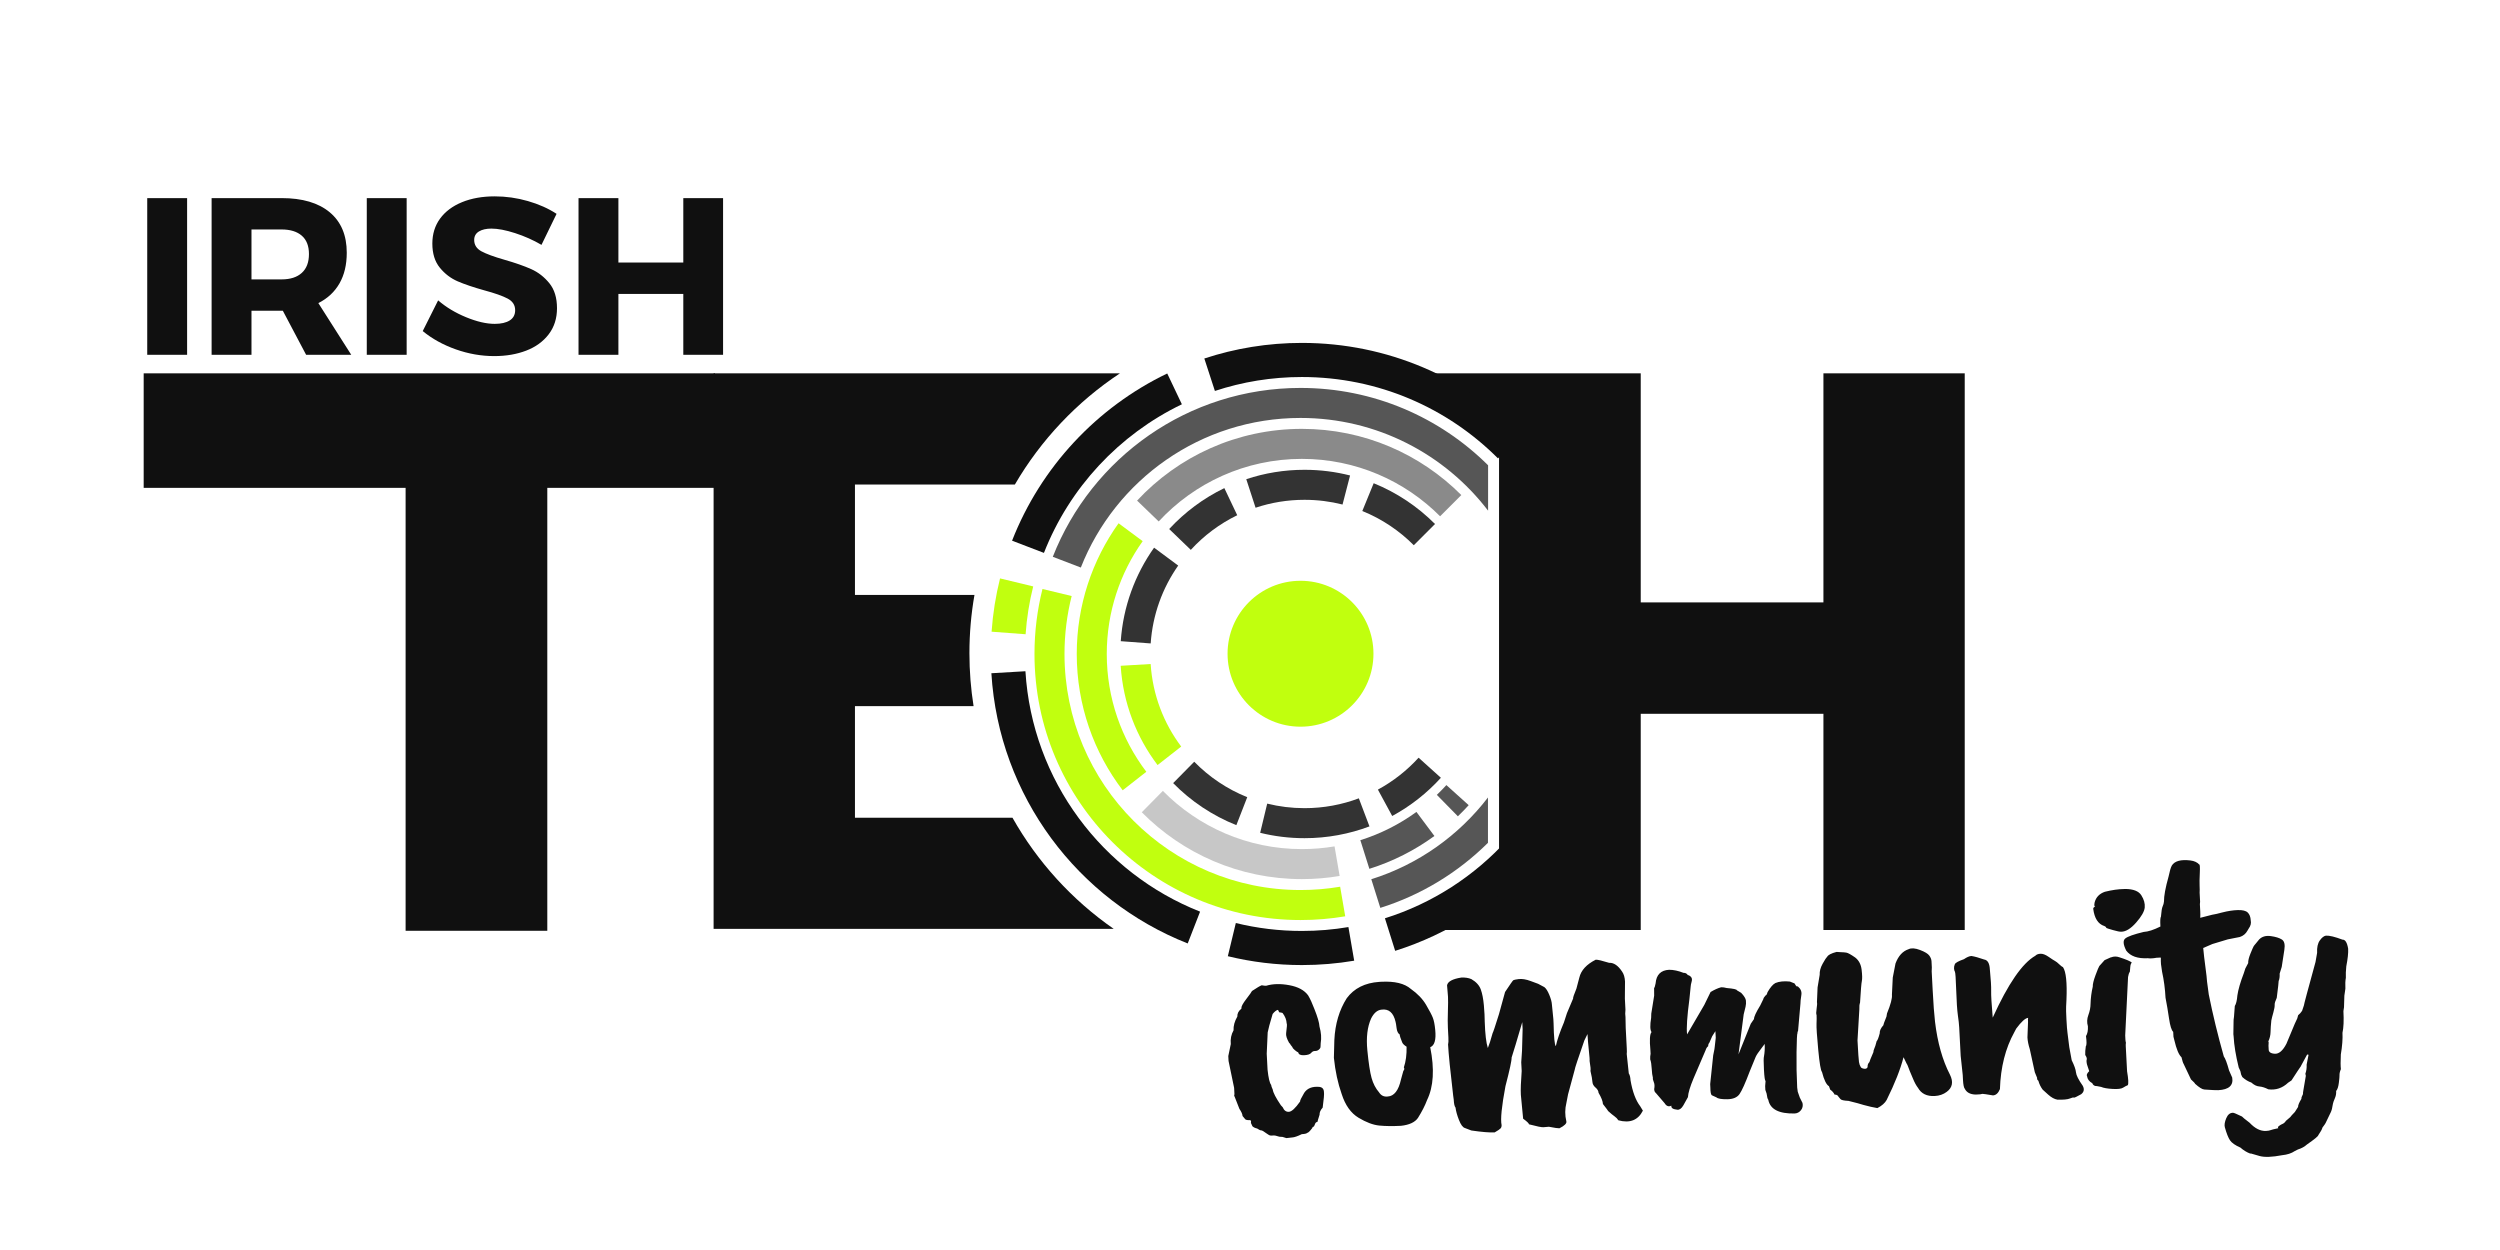 <?xml version="1.0" encoding="UTF-8" standalone="no"?>
<svg width="522px" height="261px" viewBox="0 0 522 261" version="1.1" xmlns="http://www.w3.org/2000/svg" xmlns:xlink="http://www.w3.org/1999/xlink">
    <!-- Generator: Sketch 41 (35326) - http://www.bohemiancoding.com/sketch -->
    <title>Artboard 3 Copy 6</title>
    <desc>Created with Sketch.</desc>
    <defs></defs>
    <g id="ITC" stroke="none" stroke-width="1" fill="none" fill-rule="evenodd">
        <g id="Artboard-3-Copy-6">
            <polygon id="Combined-Shape" fill="#101010" points="380.731 194.185 380.731 149.038 342.585 149.038 342.585 194.185 300 194.185 313 183.918 313 88.799 299 77.953 342.585 77.953 342.585 125.775 380.731 125.775 380.731 77.953 410.235 77.953 410.235 194.185"></polygon>
            <g id="Circle-thing" transform="translate(207, 71)">
                <path d="M93.013,94.97 C93.7,94.312 94.364,93.63 95.003,92.926 L99.661,97.119 C98.936,97.92 98.183,98.695 97.404,99.443 L93.013,94.97 L93.013,94.97 Z" id="Path" fill="#565656"></path>
                <path d="M77.451,35.699 C81.511,37.342 85.16,39.79 88.199,42.844 L92.631,38.412 C89.008,34.774 84.661,31.858 79.825,29.897 L77.451,35.699 L77.451,35.699 Z" id="Path" fill="#333333"></path>
                <path d="M84.311,127.535 C95.473,124.03 105.337,117.594 113,109.128 L107.707,104.363 C100.885,111.894 92.106,117.621 82.173,120.739 L84.311,127.535 L84.311,127.535 Z" id="Path" fill="#101010"></path>
                <path d="M79.328,112.584 C89.115,109.513 97.587,103.471 103.687,95.514 L103.687,104.98 C97.463,111.158 89.784,115.873 81.21,118.564 L79.328,112.584 L79.328,112.584 Z" id="Path" fill="#565656"></path>
                <path d="M88.753,98.531 C85.233,101.089 81.287,103.098 77.041,104.43 L78.923,110.41 C83.848,108.864 88.425,106.529 92.504,103.554 L88.753,98.531 L88.753,98.531 Z" id="Path" fill="#565656"></path>
                <path d="M34.935,37.878 C42.376,29.843 53.016,24.814 64.831,24.814 C76.109,24.814 86.316,29.396 93.692,36.801 L98.124,32.369 C89.613,23.83 77.839,18.547 64.831,18.547 C51.245,18.547 39.005,24.311 30.423,33.527 L34.935,37.878 L34.935,37.878 Z" id="Path" fill="#8A8A8A"></path>
                <path d="M35.804,94.137 C43.193,101.639 53.469,106.291 64.831,106.291 C67.156,106.291 69.436,106.096 71.654,105.722 L72.716,111.9 C70.152,112.333 67.518,112.558 64.831,112.558 C51.755,112.558 39.925,107.219 31.404,98.601 L35.804,94.137 L35.804,94.137 Z" id="Path" fill="#C7C7C7"></path>
                <path d="M32.353,90.148 C27.169,83.313 24.093,74.792 24.093,65.552 C24.093,56.775 26.869,48.646 31.591,41.995 L26.557,38.258 C21.06,45.953 17.825,55.375 17.825,65.552 C17.825,76.249 21.398,86.112 27.416,94.011 L32.353,90.148 L32.353,90.148 Z" id="Path" fill="#C1FF0F"></path>
                <path d="M18.678,47.502 C25.88,29.212 43.705,16.267 64.552,16.267 C80.516,16.267 94.707,23.857 103.714,35.625 L103.714,26.151 C93.67,16.169 79.832,10 64.552,10 C41.033,10 20.928,24.616 12.823,45.26 L18.678,47.502 L18.678,47.502 Z" id="Path" fill="#565656"></path>
                <path d="M16.764,53.452 C15.787,57.324 15.267,61.378 15.267,65.552 C15.267,92.772 37.333,114.838 64.552,114.838 C67.371,114.838 70.134,114.601 72.823,114.147 L73.884,120.325 C70.85,120.838 67.733,121.105 64.552,121.105 C33.872,121.105 9,96.233 9,65.552 C9,60.87 9.579,56.324 10.67,51.98 L16.764,53.452 Z" id="Path" fill="#C1FF0F"></path>
                <ellipse id="Oval" fill="#C1FF0E" cx="64.547" cy="65.5" rx="15.232" ry="15.232"></ellipse>
                <path d="M49.372,128.655 C54.327,129.865 59.504,130.506 64.831,130.506 C68.554,130.506 72.204,130.193 75.755,129.592 L74.549,122.571 C71.39,123.106 68.143,123.384 64.831,123.384 C60.078,123.384 55.459,122.811 51.039,121.729 L49.372,128.655 L49.372,128.655 Z" id="Path" fill="#101010"></path>
                <path d="M44.463,3.856 C50.869,1.743 57.717,0.599 64.831,0.599 C82.796,0.599 99.056,7.891 110.815,19.678 L105.779,24.714 C95.309,14.216 80.829,7.721 64.831,7.721 C58.487,7.721 52.381,8.743 46.67,10.63 L44.463,3.856 L44.463,3.856 Z" id="Path" fill="#101010"></path>
                <path d="M36.719,6.981 C21.974,14.071 10.318,26.566 4.32,41.896 L10.973,44.444 C16.315,30.824 26.674,19.723 39.776,13.415 L36.719,6.981 Z" id="Path" fill="#101010"></path>
                <path d="M2.84217094e-14,69.572 C1.57,95.285 18.099,116.956 40.995,125.993 L43.577,119.354 C23.215,111.303 8.515,92.026 7.11,69.154 L0,69.572 L2.84217094e-14,69.572 Z" id="Path" fill="#101010"></path>
                <path d="M0.042,60.899 C0.311,57.089 0.91,53.371 1.808,49.771 L8.733,51.444 C7.923,54.674 7.385,58.012 7.144,61.431 L0.042,60.899 L0.042,60.899 Z" id="Path" fill="#C1FF0F"></path>
                <path d="M80.705,93.871 C83.903,92.137 86.774,89.877 89.202,87.208 L93.86,91.401 C90.956,94.599 87.52,97.305 83.693,99.381 L80.705,93.871 L80.705,93.871 Z" id="Path" fill="#333333"></path>
                <path d="M76.724,95.69 C73.196,97.018 69.374,97.744 65.382,97.744 C62.696,97.744 60.086,97.415 57.592,96.795 L56.124,102.89 C59.09,103.623 62.19,104.012 65.382,104.012 C70.156,104.012 74.727,103.142 78.945,101.552 L76.724,95.69 L76.724,95.69 Z" id="Path" fill="#333333"></path>
                <path d="M55.164,35.016 C58.374,33.942 61.81,33.361 65.382,33.361 C68.122,33.361 70.782,33.703 73.322,34.347 L74.895,28.279 C71.852,27.505 68.665,27.093 65.382,27.093 C61.132,27.093 57.044,27.782 53.222,29.055 L55.164,35.016 Z" id="Path" fill="#333333"></path>
                <path d="M41.64,43.812 C44.371,40.831 47.657,38.365 51.334,36.579 L48.643,30.917 C44.282,33.029 40.379,35.94 37.127,39.461 L41.64,43.812 L41.64,43.812 Z" id="Path" fill="#333333"></path>
                <path d="M42.355,88.049 C45.463,91.23 49.225,93.769 53.424,95.45 L51.151,101.293 C46.15,99.3 41.666,96.288 37.955,92.513 L42.355,88.049 L42.355,88.049 Z" id="Path" fill="#333333"></path>
                <path d="M33.264,63.349 C33.671,57.324 35.736,51.754 39.007,47.091 L33.972,43.354 C30.014,48.943 27.511,55.636 27.014,62.88 L33.264,63.349 Z" id="Path" fill="#333333"></path>
                <path d="M33.257,67.647 C33.671,74.092 35.981,80.02 39.635,84.88 L34.698,88.743 C30.281,82.908 27.49,75.774 27,68.015 L33.257,67.647 L33.257,67.647 Z" id="Path" fill="#C1FF0F"></path>
            </g>
            <path d="M203.468,124.223 L178.514,124.223 L178.514,101.169 L211.904,101.169 C217.34,91.847 224.867,83.894 233.842,77.953 L149,77.953 L149,101.221 L149,193.953 L232.549,193.953 C223.867,187.924 216.615,179.982 211.402,170.737 L178.514,170.737 L178.514,147.44 L203.282,147.44 C202.711,143.841 202.415,140.15 202.415,136.391 C202.415,132.241 202.776,128.175 203.468,124.223 Z" id="Combined-Shape" fill="#101010"></path>
            <polygon id="Path" fill="#101010" points="114.276 101.864 114.276 194.347 84.691 194.347 84.691 101.864 30 101.864 30 77.953 149.292 77.953 149.292 101.864"></polygon>
            <path d="M258.373,210.244 C258.351,209.614 258.646,209.07 259.258,208.612 L259.253,208.467 C259.241,208.128 259.594,207.509 260.312,206.611 C261.029,205.712 261.433,205.165 261.523,204.968 C262.562,204.3 263.249,203.913 263.583,203.804 C263.973,203.887 264.24,203.926 264.385,203.921 L264.529,203.916 C265.917,203.528 267.523,203.52 269.347,203.893 C271.171,204.265 272.465,204.996 273.227,206.085 C273.639,206.798 274.058,207.754 274.486,208.951 C275.124,210.627 275.457,211.852 275.484,212.627 C275.817,213.877 275.882,215.038 275.677,216.113 L275.63,216.842 C275.637,217.036 275.523,217.234 275.289,217.436 C275.054,217.638 274.78,217.733 274.465,217.72 C274.151,217.706 273.878,217.837 273.646,218.112 C273.414,218.387 272.924,218.538 272.176,218.564 C271.428,218.59 271.022,218.386 270.959,217.952 C270.813,217.908 270.578,217.747 270.254,217.467 C269.93,217.187 269.766,216.975 269.761,216.83 L269.381,216.334 C269.378,216.237 269.276,216.095 269.076,215.908 C268.612,215.051 268.419,214.378 268.499,213.891 C268.697,212.623 268.745,211.942 268.645,211.848 C268.62,211.121 268.354,210.403 267.846,209.693 C267.796,209.647 267.71,209.613 267.589,209.593 C267.467,209.573 267.309,209.542 267.115,209.501 C267.006,209.165 266.904,208.999 266.807,209.002 C266.473,209.111 266.121,209.39 265.75,209.84 C265.14,211.753 264.774,213.027 264.651,213.662 L264.371,218.11 L264.487,221.453 C264.644,223.194 264.874,224.253 265.177,224.63 C265.184,224.824 265.292,225.16 265.502,225.637 C265.572,226.265 266.118,227.362 267.138,228.927 L267.515,229.35 C267.78,230.02 268.202,230.345 268.781,230.324 C269.36,230.304 270.156,229.597 271.171,228.203 C271.117,228.06 271.411,227.467 272.051,226.426 C272.694,225.482 273.743,225.081 275.197,225.225 C275.828,225.299 276.154,225.652 276.176,226.282 C276.239,226.716 276.133,227.811 275.856,229.567 C275.39,230.068 275.165,230.561 275.182,231.046 C274.875,231.93 274.723,232.42 274.726,232.517 C274.582,232.522 274.439,232.6 274.3,232.75 L273.963,233.49 C273.77,233.496 273.653,233.598 273.611,233.793 C273.102,234.441 272.752,234.769 272.559,234.776 C272.419,234.926 272.035,235.012 271.408,235.034 C270.505,235.454 269.836,235.672 269.402,235.687 L268.174,235.803 L267.368,235.54 L266.714,235.49 C266.127,235.268 265.677,235.175 265.364,235.21 C265.051,235.245 264.821,235.229 264.674,235.161 C264.527,235.094 264.329,234.967 264.081,234.782 C263.485,234.318 263.103,234.089 262.934,234.095 C262.765,234.101 262.483,233.965 262.087,233.688 C261.697,233.604 261.378,233.446 261.128,233.212 L260.813,232.496 C260.898,232.153 260.843,231.961 260.648,231.919 C260.021,231.941 259.655,231.833 259.55,231.594 L259.096,231.028 C259.082,230.64 258.872,230.138 258.464,229.522 L257.504,226.936 C257.404,226.843 257.398,226.673 257.486,226.428 L257.441,225.12 L256.375,219.482 L256.34,218.464 C256.719,216.85 256.907,216.019 256.905,215.971 C256.82,214.906 257.029,213.953 257.531,213.111 C257.499,212.191 257.779,211.235 258.373,210.244 L258.373,210.244 L258.373,210.244 Z M291.384,211.924 C290.979,209.998 290.007,209.135 288.468,209.334 C287.602,209.413 286.874,210.021 286.286,211.157 C285.476,212.883 285.178,215.088 285.392,217.773 C285.607,220.458 285.867,222.389 286.174,223.566 C286.48,224.744 286.986,225.757 287.692,226.605 C288.102,227.27 288.692,227.565 289.462,227.489 C290.813,227.442 291.762,226.269 292.31,223.97 L292.829,222.205 C293.062,221.955 293.101,221.711 292.948,221.473 C293.389,220.245 293.604,218.807 293.595,217.158 C293.101,216.836 292.801,216.531 292.694,216.244 C292.376,215.43 292.212,214.878 292.202,214.587 C291.855,214.357 291.646,213.904 291.575,213.227 C291.503,212.55 291.439,212.116 291.384,211.924 L291.384,211.924 L291.384,211.924 Z M278.378,219.219 L278.539,215.503 C278.76,212.148 279.674,209.254 281.28,206.821 C282.851,204.777 285.132,203.679 288.121,203.526 L288.556,203.51 C291.354,203.412 293.401,203.947 294.698,205.114 C296.086,206.132 297.128,207.26 297.823,208.497 C298.518,209.734 298.972,210.639 299.185,211.214 C299.399,211.788 299.549,212.632 299.636,213.745 C299.805,215.825 299.436,217.026 298.529,217.349 C299.365,221.928 299.082,225.6 297.68,228.365 C297.237,229.496 296.579,230.732 295.708,232.072 C295.063,232.968 293.874,233.495 292.14,233.653 C290.403,233.714 288.892,233.67 287.607,233.521 C286.321,233.372 284.889,232.803 283.309,231.816 C281.728,230.828 280.583,229.159 279.874,226.807 C279.119,224.553 278.62,222.024 278.378,219.219 L278.378,219.219 L278.378,219.219 Z M333.501,227.473 C333.487,227.085 333.281,226.717 332.883,226.367 C332.484,226.017 332.277,225.612 332.261,225.152 C332.245,224.691 332.122,223.932 331.892,222.873 C331.981,222.676 331.933,221.974 331.746,220.768 C331.791,220.669 331.754,219.967 331.637,218.662 C331.519,217.356 331.442,216.195 331.407,215.177 L330.728,216.511 C329.316,220.344 328.613,222.357 328.62,222.551 L327.132,227.696 L326.759,229.456 C326.416,230.729 326.389,232.015 326.675,233.315 C326.787,233.747 326.297,234.225 325.204,234.749 C324.914,234.759 324.185,234.639 323.017,234.389 C322.631,234.402 322.258,234.428 321.897,234.465 C321.536,234.501 320.526,234.282 318.867,233.807 C318.86,233.613 318.46,233.215 317.666,232.612 L317.275,227.605 C317.237,226.539 317.325,224.887 317.537,222.648 L317.474,220.832 L317.68,218.423 L317.885,213.905 L317.834,212.452 C316.661,216.228 315.877,218.681 315.482,219.81 C315.502,220.392 315.039,222.372 314.094,225.752 C313.226,229.954 312.909,232.658 313.145,233.862 C313.155,234.153 313.078,234.386 312.915,234.561 C312.752,234.737 312.339,235.006 311.675,235.369 C310.614,235.406 308.99,235.245 306.804,234.885 L305.481,234.349 C305.041,234.219 304.635,233.651 304.262,232.645 C303.889,231.64 303.666,230.775 303.592,230.05 C303.391,229.814 303.275,229.26 303.245,228.388 L303.142,227.519 C302.624,222.347 302.331,218.792 302.264,216.854 C302.35,216.56 302.382,216.074 302.358,215.395 L302.287,213.361 C302.257,212.489 302.278,211.348 302.349,209.939 C302.421,208.53 302.446,207.51 302.424,206.88 L302.268,204.485 C302.434,203.703 303.431,203.183 305.257,202.925 C306.078,202.896 306.782,203.017 307.371,203.287 C308.358,203.883 308.999,204.612 309.295,205.475 C309.591,206.338 309.786,207.447 309.882,208.802 C309.977,210.156 310.017,211.295 310.001,212.217 C310.043,214.835 310.228,216.672 310.555,217.727 C310.824,217.136 311.174,216.105 311.606,214.635 C311.699,214.534 312.161,213.233 312.992,210.73 L314.353,206.098 C315.41,204.557 315.998,203.749 316.116,203.672 C316.234,203.595 316.606,203.521 317.232,203.451 C317.954,203.377 318.792,203.529 319.747,203.908 C320.702,204.287 321.217,204.487 321.29,204.509 C321.363,204.531 321.794,204.77 322.583,205.227 C322.931,205.506 323.264,206.052 323.582,206.866 C323.9,207.679 324.068,208.353 324.087,208.886 C324.251,210.82 324.334,211.836 324.338,211.933 L324.368,212.805 C324.373,215.715 324.501,217.311 324.752,217.593 C325.046,216.322 325.641,214.676 326.537,212.656 L327.195,210.741 L328.538,207.711 C328.485,207.567 328.727,206.88 329.264,205.648 L329.909,203.37 C330.291,201.853 331.456,200.624 333.404,199.682 C333.79,199.669 334.716,199.903 336.182,200.385 C337.147,200.351 338.038,200.975 338.855,202.256 C339.212,202.777 339.405,203.473 339.435,204.346 C339.442,204.539 339.411,205.729 339.342,207.914 L339.423,210.239 C339.347,210.824 339.34,211.334 339.404,211.768 L339.41,214.023 L339.559,218.311 C339.579,218.892 339.568,219.281 339.527,219.476 L339.885,223.538 C340.09,223.871 340.204,224.352 340.225,224.982 C340.599,227.394 341.242,229.214 342.154,230.444 L342.694,231.371 C341.652,233.347 339.935,233.99 337.544,233.297 C337.339,232.965 337.076,232.683 336.754,232.452 C336.432,232.221 335.996,231.848 335.447,231.334 C335.445,231.285 335.09,230.788 334.38,229.843 C334.36,229.262 334.067,228.472 333.501,227.473 L333.501,227.473 L333.501,227.473 Z M344.8,211.142 L345.467,207.408 L345.484,205.807 C345.579,205.755 345.689,205.436 345.813,204.849 C345.992,203.048 346.95,202.117 348.687,202.057 C349.605,202.073 350.604,202.305 351.682,202.752 C352.068,202.738 352.363,202.898 352.568,203.23 C352.811,203.27 353.033,203.408 353.235,203.643 C353.436,203.879 353.472,204.205 353.341,204.622 C353.211,205.039 353.138,205.381 353.123,205.648 C353.108,205.915 353.006,206.78 352.815,208.242 C352.266,211.899 352.061,214.356 352.202,215.612 L355.902,209.516 L357.259,206.849 C358.064,206.384 358.802,206.067 359.472,205.898 C359.81,205.887 360.198,205.946 360.638,206.076 C362.044,206.221 362.75,206.39 362.757,206.584 L363.645,207.135 C364.248,207.793 364.569,208.339 364.608,208.774 C364.647,209.209 364.614,209.635 364.508,210.051 C364.401,210.467 364.263,210.993 364.091,211.63 C364.093,211.678 363.683,214.458 362.86,219.968 L365.537,213.617 L366.228,212.646 C366.213,212.21 366.663,211.273 367.58,209.834 L368.258,208.501 C368.253,208.355 368.413,208.107 368.739,207.756 C368.884,207.751 369.021,207.528 369.151,207.087 C369.744,206.096 370.302,205.47 370.824,205.209 C371.634,204.89 372.646,204.806 373.859,204.957 L374.815,205.36 C375.021,205.741 375.174,205.954 375.272,205.999 L375.489,205.992 C376.086,206.504 376.325,207.102 376.203,207.786 C376.043,208.713 375.967,209.322 375.977,209.613 L375.378,215.309 C375.285,215.409 375.242,215.556 375.249,215.75 C375.156,215.85 375.068,217.163 374.987,219.688 C374.906,222.213 374.907,224.687 374.992,227.109 L375.094,227.979 L375.499,229.202 L376.046,230.347 C376.163,230.925 376.047,231.426 375.7,231.85 C375.352,232.275 374.913,232.496 374.382,232.515 C371.098,232.533 369.277,231.554 368.918,229.578 C368.765,229.341 368.684,229.077 368.673,228.786 C368.663,228.495 368.552,228.063 368.338,227.488 L368.311,226.689 L368.417,225.594 C368.273,225.599 368.173,224.814 368.118,223.24 C368.063,221.665 368.08,220.755 368.168,220.509 C368.333,219.679 368.399,218.803 368.367,217.883 C368.229,218.082 367.998,218.381 367.673,218.78 C367.025,219.579 366.611,220.176 366.431,220.57 L365.157,223.525 C364.18,225.985 363.438,227.563 362.931,228.26 C362.424,228.957 361.566,229.302 360.358,229.296 C359.15,229.29 358.397,229.147 358.097,228.866 C357.704,228.686 357.397,228.539 357.176,228.425 C356.955,228.312 356.851,227.77 356.866,226.799 L356.841,226.072 L357.574,220.08 C357.827,219.004 357.949,218.37 357.943,218.176 L358.172,216.421 L358.123,215.041 L357.435,216.083 L356.829,217.414 C356.643,217.615 356.555,217.861 356.565,218.151 C356.329,218.305 356.145,218.578 356.014,218.971 L353.391,224.811 C352.63,226.535 352.216,227.835 352.15,228.711 C351.877,229.205 351.547,229.775 351.159,230.419 C350.771,231.063 350.346,231.357 349.885,231.3 C349.424,231.244 349.095,231.146 348.897,231.008 C348.699,230.869 348.62,230.678 348.659,230.434 C348.089,230.696 347.624,230.519 347.264,229.901 L345.449,227.709 C345.251,227.57 345.145,227.307 345.132,226.92 C345.256,226.333 345.239,225.849 345.081,225.466 C344.923,225.084 344.864,224.77 344.903,224.526 C344.792,224.094 344.722,223.49 344.695,222.715 C344.663,221.794 344.568,221.119 344.408,220.688 C344.394,220.3 344.429,219.911 344.512,219.52 L344.487,218.793 C344.316,216.665 344.417,215.4 344.789,214.999 C344.485,214.573 344.474,213.579 344.758,212.017 L344.8,211.142 L344.8,211.142 Z M387.589,200.183 C388.335,200.788 388.763,201.646 388.874,202.757 C388.985,203.869 388.988,204.645 388.883,205.085 C388.777,205.526 388.624,207.035 388.424,209.613 C388.291,209.957 388.235,210.42 388.255,211.001 L387.756,217.494 C387.846,220.062 387.922,221.563 387.985,221.997 C388.049,222.432 388.157,222.767 388.31,223.004 C388.365,223.197 388.587,223.334 388.977,223.418 C389.366,223.501 389.628,223.395 389.763,223.099 C389.748,222.663 389.88,222.319 390.162,222.066 C390.158,221.969 390.448,221.28 391.032,219.999 C391.025,219.805 391.1,219.535 391.257,219.19 C391.414,218.845 391.524,218.538 391.587,218.269 C391.65,218 391.704,217.816 391.749,217.718 C391.937,217.566 392.16,217.024 392.417,216.094 C392.399,215.561 392.669,214.994 393.228,214.392 C393.223,214.247 393.444,213.657 393.891,212.622 L394.013,211.963 C394.817,210.092 395.183,208.794 395.109,208.069 L395.347,204.495 L395.97,201.563 C396.591,199.989 397.524,199.01 398.766,198.627 C399.337,198.365 400.124,198.434 401.128,198.835 C402.133,199.237 402.775,199.639 403.054,200.041 C403.334,200.444 403.48,200.839 403.494,201.226 L403.539,202.534 L403.495,203.336 L403.631,207.26 C403.732,210.167 403.857,212.37 404.006,213.868 C404.447,218.219 405.421,221.919 406.928,224.971 C407.658,226.498 407.409,227.695 406.184,228.562 C405.477,229.072 404.641,229.344 403.676,229.378 C402.036,229.435 400.88,228.845 400.209,227.608 C399.854,227.135 399.518,226.492 399.2,225.678 C398.882,224.865 398.67,224.339 398.565,224.1 C398.242,223.141 398.03,222.615 397.931,222.522 L397.304,221.161 C396.618,223.659 395.392,226.612 393.626,230.021 C393.262,230.665 392.605,231.221 391.656,231.691 C390.78,231.528 389.83,231.294 388.805,230.991 C388.17,230.77 387.121,230.468 385.658,230.082 C384.69,230.019 384.129,229.881 383.977,229.668 C383.825,229.455 383.711,229.314 383.636,229.244 C383.561,229.174 383.523,229.114 383.521,229.066 C383.368,228.829 383.123,228.716 382.785,228.728 C382.577,228.299 382.275,227.945 381.879,227.668 C381.877,227.62 381.796,227.38 381.636,226.949 C381.094,226.629 380.624,225.627 380.227,223.943 C379.978,223.709 379.742,222.153 379.522,219.274 C379.301,216.396 379.214,214.592 379.261,213.863 C379.308,213.134 379.323,212.527 379.306,212.042 C379.203,211.852 379.212,211.415 379.333,210.732 C379.454,210.048 379.487,209.586 379.43,209.346 L379.613,206.284 L380.101,203.647 C380.076,202.92 380.291,202.161 380.747,201.369 C381.202,200.577 381.524,200.105 381.712,199.953 C381.891,199.558 382.556,199.22 383.705,198.937 C383.948,198.977 384.263,199.002 384.65,199.013 C385.037,199.024 385.4,199.059 385.741,199.12 C386.081,199.181 386.697,199.535 387.589,200.183 L387.589,200.183 L387.589,200.183 Z M425.136,226.006 L424.658,224.786 L423.693,219.945 C423.42,219.033 423.27,218.213 423.245,217.487 L423.423,214.279 C423.405,213.746 423.419,213.454 423.466,213.404 C422.887,213.425 422.043,214.158 420.933,215.603 C420.842,215.752 420.706,215.999 420.524,216.345 C418.611,219.662 417.54,223.604 417.313,228.172 C416.955,229.009 416.463,229.439 415.836,229.461 C414.523,229.216 413.794,229.096 413.65,229.101 L413.146,229.191 L412.205,229.224 C411.092,229.166 410.353,228.756 409.988,227.992 C409.787,227.757 409.668,227.13 409.633,226.113 L409.598,225.096 L409.241,221.106 L409.034,215.147 C409.011,214.469 408.933,213.623 408.801,212.609 C408.666,211.498 408.581,209.743 408.545,207.343 C408.51,204.943 408.441,203.66 408.339,203.494 C408.237,203.328 408.18,203.099 408.17,202.808 C408.16,202.518 408.222,202.225 408.357,201.929 C408.492,201.633 409.132,201.295 410.278,200.916 C410.892,200.506 411.416,200.294 411.85,200.278 C412.531,200.4 413.409,200.66 414.486,201.059 C415.215,201.179 415.601,201.869 415.645,203.128 C415.814,205.208 415.878,206.71 415.838,207.633 C415.797,208.556 415.874,210.421 416.068,213.227 C419.4,206.222 422.44,201.969 425.189,200.465 C425.422,200.215 425.78,200.081 426.262,200.064 C426.745,200.047 427.308,200.27 427.952,200.732 C428.596,201.195 429.041,201.494 429.288,201.631 C429.534,201.768 429.82,202.001 430.145,202.329 C430.471,202.657 430.731,202.866 430.928,202.956 C431.54,203.905 431.74,206.178 431.527,209.775 C431.498,210.309 431.466,210.783 431.432,211.197 C431.398,211.61 431.404,212.495 431.452,213.852 C431.499,215.208 431.556,216.152 431.623,216.684 C431.826,218.374 431.933,219.365 431.943,219.655 L432.401,222.404 C432.922,223.502 433.206,224.353 433.251,224.957 C433.296,225.562 433.751,226.504 434.617,227.784 C434.98,228.498 434.856,229.085 434.244,229.543 C433.295,230.061 432.784,230.285 432.709,230.215 C432.634,230.145 432.358,230.203 431.882,230.39 C431.405,230.576 430.538,230.643 429.28,230.59 C428.648,230.467 428.007,230.101 427.358,229.493 L426.235,228.441 C425.828,227.873 425.541,227.253 425.373,226.58 C425.123,226.346 425.044,226.155 425.136,226.006 L425.136,226.006 L425.136,226.006 Z M444.191,186.848 C445.883,186.886 446.998,187.344 447.536,188.222 C448.074,189.101 448.297,189.954 448.205,190.782 C448.113,191.61 447.497,192.65 446.357,193.902 C445.217,195.155 444.164,195.774 443.197,195.759 C442.907,195.77 442.336,195.644 441.481,195.383 C440.627,195.122 440.174,194.968 440.124,194.921 C440.07,194.729 439.92,194.589 439.675,194.5 C438.404,194.06 437.661,192.849 437.447,190.868 C437.441,190.674 437.58,190.524 437.867,190.417 C437.674,190.423 437.639,190.134 437.764,189.547 C438.064,188.469 438.788,187.741 439.934,187.361 C441.42,187.018 442.766,186.849 443.974,186.855 L444.191,186.848 Z M444.469,205.246 L443.661,217.426 C443.671,217.716 443.68,217.995 443.69,218.261 C443.699,218.528 443.731,218.757 443.786,218.949 C443.745,219.145 443.729,219.388 443.739,219.678 L443.921,224.911 C444.171,226.551 444.205,227.52 444.022,227.818 C443.736,227.925 443.404,228.094 443.025,228.325 C442.647,228.557 441.913,228.631 440.823,228.548 C439.733,228.465 438.943,228.311 438.452,228.086 L437.576,227.898 C437.093,227.915 436.772,227.708 436.612,227.277 C435.972,226.911 435.616,226.415 435.546,225.786 C435.393,225.549 435.55,225.204 436.017,224.751 C435.961,224.511 435.852,224.163 435.691,223.708 C435.53,223.253 435.467,222.83 435.502,222.441 C435.638,222.194 435.553,221.833 435.247,221.359 C435.229,220.826 435.28,220.218 435.401,219.534 C435.587,219.334 435.611,218.629 435.473,217.422 C435.793,216.925 435.939,216.241 435.908,215.369 C435.688,214.601 435.734,213.823 436.045,213.036 C436.355,212.249 436.521,211.467 436.543,210.69 C436.597,209.476 436.773,208.281 437.07,207.106 C437.053,206.622 437.256,205.839 437.677,204.757 C438.098,203.675 438.378,203.035 438.516,202.836 L439.633,201.632 L440.918,201.078 L440.991,201.075 C441.563,200.861 442.143,200.865 442.73,201.087 C444.148,201.571 445.006,201.953 445.306,202.234 C445.12,202.434 445.009,202.729 444.975,203.119 C444.94,203.508 444.903,203.849 444.865,204.141 C444.681,204.39 444.549,204.758 444.469,205.246 L444.469,205.246 L444.469,205.246 Z M459.739,186.412 C459.758,186.969 459.751,187.466 459.718,187.904 L459.784,189.794 L459.729,190.305 L459.782,191.831 C459.798,192.267 459.789,192.704 459.756,193.142 L462.271,192.544 C462.464,192.537 463.159,192.392 464.357,192.107 C465.555,191.823 466.649,191.675 467.639,191.665 C468.628,191.654 469.311,191.836 469.686,192.211 C470.062,192.586 470.262,193.137 470.287,193.864 C470.404,194.442 470.255,195.005 469.839,195.553 L469.565,195.999 C469.2,196.642 468.66,197.074 467.943,197.293 L465.423,197.745 L462.194,198.659 L460.265,199.454 C460.355,200.663 460.486,201.993 460.657,203.442 C460.828,204.891 460.924,205.906 460.944,206.488 L461.255,209.169 C462.03,213.41 463.002,217.742 464.17,222.163 C464.475,222.589 464.823,223.571 465.215,225.11 L465.847,226.616 C466.097,228.256 465.113,229.115 462.893,229.193 C462.507,229.207 461.539,229.144 459.988,229.004 C459.552,228.971 458.91,228.557 458.061,227.762 C458.058,227.665 457.781,227.359 457.232,226.845 L455.741,223.55 C455.639,223.408 455.503,222.952 455.331,222.182 C454.782,221.668 454.305,220.472 453.902,218.594 C453.899,218.497 453.842,218.257 453.732,217.873 L453.697,216.855 C453.347,216.528 453.073,215.592 452.874,214.047 C452.676,212.501 452.456,211.054 452.216,209.704 C452.15,207.815 451.942,206.003 451.592,204.269 L451.392,202.675 L451.369,202.021 C451.401,201.535 451.392,201.293 451.344,201.295 L450.475,201.325 C449.755,201.447 449.152,201.468 448.666,201.388 C446.543,201.463 445.051,200.909 444.188,199.726 C443.564,198.439 443.51,197.592 444.028,197.185 C444.545,196.779 445.834,196.346 447.895,195.886 C448.812,195.854 449.983,195.497 451.408,194.817 C451.366,193.605 451.415,192.925 451.555,192.774 C451.661,191.655 451.793,190.935 451.951,190.614 C452.109,190.293 452.206,189.962 452.242,189.621 C452.25,188.457 452.6,186.723 453.293,184.419 C453.544,183.294 453.783,182.534 454.011,182.138 C454.606,181.195 455.899,180.859 457.889,181.129 C458.714,181.245 459.328,181.539 459.731,182.01 C459.874,181.957 459.906,182.538 459.828,183.753 C459.749,184.968 459.72,185.855 459.739,186.412 L459.739,186.412 L459.739,186.412 Z M489.798,208.463 L489.559,209.927 L489.475,211.676 C489.489,212.064 489.433,212.551 489.308,213.137 C489.378,215.124 489.285,216.631 489.031,217.658 C489.075,218.918 488.934,220.426 488.609,222.184 C488.514,223.642 488.502,224.662 488.57,225.241 C488.346,225.734 488.24,226.174 488.254,226.562 C488.26,226.756 488.206,227.267 488.09,228.096 C487.974,228.924 487.776,229.489 487.496,229.79 C487.515,230.323 487.434,230.787 487.255,231.181 C486.984,231.724 486.798,232.276 486.697,232.838 C486.595,233.399 486.511,233.741 486.443,233.865 C486.374,233.989 486.341,234.075 486.343,234.123 L485.191,236.419 C485.193,236.468 484.962,236.791 484.5,237.389 C484.415,237.732 484.119,238.252 483.612,238.948 C483.619,239.142 482.82,239.777 481.215,240.851 C480.699,241.306 480.059,241.644 479.294,241.865 L478.652,242.178 C477.944,242.64 477.06,242.913 476,242.999 C473.887,243.364 472.318,243.395 471.293,243.091 L469.389,242.503 L469.391,242.576 C468.608,242.264 467.916,241.827 467.317,241.266 C466.237,240.77 465.518,240.25 465.161,239.705 C464.804,239.159 464.458,238.238 464.123,236.94 C464.01,236.459 464.121,235.836 464.457,235.073 C464.793,234.309 465.275,233.94 465.904,233.967 C466.048,233.962 466.662,234.231 467.743,234.775 C467.845,234.917 468.368,235.36 469.311,236.103 C470.416,237.325 471.548,237.916 472.706,237.876 C473.14,237.86 473.453,237.813 473.643,237.734 C473.833,237.654 474.385,237.526 475.296,237.348 C475.146,237.208 475.201,237.048 475.461,236.87 C475.72,236.691 475.921,236.574 476.064,236.521 C476.399,236.412 476.681,236.184 476.91,235.836 L477.826,235.077 C477.917,234.928 478.243,234.577 478.804,234.024 L479.492,232.981 C479.48,232.642 479.726,232.075 480.23,231.282 C480.177,231.138 480.286,230.819 480.559,230.324 C480.552,230.131 480.59,229.838 480.673,229.447 L481.224,226.517 L481.136,226.084 C481.357,225.494 481.456,224.86 481.432,224.182 L481.868,222.129 L481.576,222.067 L480.279,224.368 C480.281,224.416 480.212,224.528 480.074,224.702 C479.935,224.877 479.751,225.138 479.521,225.486 L478.212,227.423 L477.503,227.885 C476.286,228.995 474.9,229.431 473.346,229.195 C472.657,228.831 472.034,228.622 471.477,228.569 C470.919,228.516 470.366,228.232 469.817,227.718 C469.181,227.498 468.564,227.107 467.964,226.546 C467.758,226.165 467.651,225.866 467.643,225.648 C467.636,225.43 467.502,225.058 467.242,224.534 C466.672,222.032 466.355,219.86 466.291,218.019 C466.238,217.875 466.233,217.402 466.278,216.601 C466.323,215.799 466.34,215.264 466.331,214.998 C466.322,214.732 466.358,214.379 466.439,213.939 L466.65,211.676 C466.926,211.278 467.118,210.544 467.226,209.473 C467.425,208.254 467.903,206.709 468.659,204.839 L468.988,203.882 L469.601,202.769 C469.584,202.284 469.755,201.624 470.112,200.786 C470.469,199.949 470.694,199.456 470.785,199.308 C470.876,199.159 471.039,198.959 471.271,198.708 C471.504,198.458 471.736,198.183 471.967,197.884 C472.574,197.28 473.388,197.058 474.408,197.216 C475.428,197.374 476.197,197.626 476.717,197.972 C477.236,198.317 477.394,199.052 477.192,200.174 C476.788,202.468 476.588,203.639 476.589,203.688 L476.131,205.086 C476.153,205.716 476.074,206.228 475.894,206.623 C475.901,206.816 475.748,207.986 475.437,210.131 C475.121,210.773 474.968,211.239 474.978,211.53 C474.991,211.917 474.89,212.467 474.673,213.177 C474.456,213.888 474.306,214.439 474.223,214.83 C474.111,215.756 474.042,216.559 474.017,217.239 C473.993,217.919 473.822,218.579 473.506,219.221 C473.603,219.218 473.613,219.508 473.537,220.093 L473.562,220.82 C473.534,221.403 473.956,221.728 474.828,221.794 C475.7,221.861 476.521,221.177 477.292,219.743 C478.366,217.28 478.97,215.901 479.105,215.605 L479.646,214.495 L479.84,213.833 C480.17,213.579 480.449,213.278 480.679,212.931 L481.075,211.825 C481.07,211.68 481.931,208.667 483.659,202.785 L484.027,200.881 C483.989,199.766 484.188,198.91 484.626,198.313 C485.065,197.715 485.5,197.385 485.932,197.321 C486.656,197.296 487.802,197.595 489.369,198.219 C489.948,198.199 490.333,198.84 490.523,200.143 C490.553,201.015 490.403,202.233 490.071,203.797 C489.958,204.723 489.913,205.525 489.937,206.203 C489.812,206.789 489.766,207.543 489.798,208.463 L489.798,208.463 L489.798,208.463 Z" id="community" fill="#101010" transform="translate(373.433, 212.168) rotate(-1) translate(-373.433, -212.168) "></path>
            <path d="M30.742,74.078 L30.742,41.365 L39.068,41.365 L39.068,74.078 L30.742,74.078 Z M59.057,64.884 L52.51,64.884 L52.51,74.078 L44.184,74.078 L44.184,41.365 L58.807,41.365 C63.141,41.365 66.49,42.354 68.855,44.331 C71.22,46.308 72.403,49.121 72.403,52.771 C72.403,55.265 71.897,57.398 70.886,59.17 C69.874,60.942 68.403,62.314 66.471,63.288 L73.338,74.078 L63.916,74.078 L59.057,64.884 Z M58.807,58.337 C60.616,58.337 62.019,57.885 63.015,56.98 C64.012,56.075 64.51,54.763 64.51,53.045 C64.51,51.357 64.012,50.079 63.015,49.212 C62.019,48.346 60.616,47.912 58.807,47.912 L52.51,47.912 L52.51,58.337 L58.807,58.337 Z M76.583,74.078 L76.583,41.365 L84.909,41.365 L84.909,74.078 L76.583,74.078 Z M110.223,41.981 C112.496,42.635 114.492,43.525 116.211,44.65 L113.063,51.129 C111.344,50.125 109.508,49.307 107.553,48.676 C105.599,48.045 103.953,47.73 102.615,47.73 C101.52,47.73 100.645,47.931 99.991,48.334 C99.337,48.737 99.01,49.326 99.01,50.102 C99.01,51.136 99.516,51.927 100.527,52.475 C101.539,53.022 103.132,53.608 105.306,54.231 C107.588,54.885 109.458,55.539 110.918,56.193 C112.378,56.847 113.641,57.828 114.705,59.136 C115.77,60.444 116.302,62.185 116.302,64.36 C116.302,66.474 115.724,68.287 114.568,69.801 C113.412,71.314 111.846,72.451 109.869,73.211 C107.892,73.971 105.671,74.352 103.208,74.352 C100.501,74.352 97.824,73.884 95.178,72.949 C92.532,72.013 90.228,70.74 88.266,69.128 L91.482,62.717 C93.14,64.147 95.09,65.322 97.334,66.242 C99.577,67.162 101.565,67.622 103.299,67.622 C104.637,67.622 105.683,67.382 106.436,66.903 C107.188,66.424 107.565,65.713 107.565,64.77 C107.565,63.706 107.04,62.896 105.991,62.341 C104.941,61.786 103.314,61.212 101.109,60.619 C98.873,59.995 97.029,59.371 95.577,58.748 C94.125,58.124 92.878,57.174 91.836,55.896 C90.794,54.619 90.273,52.938 90.273,50.855 C90.273,48.863 90.809,47.129 91.881,45.654 C92.954,44.179 94.478,43.034 96.455,42.22 C98.432,41.407 100.714,41 103.299,41 C105.641,41 107.949,41.327 110.223,41.981 Z M142.673,74.078 L142.673,61.371 L129.122,61.371 L129.122,74.078 L120.796,74.078 L120.796,41.365 L129.122,41.365 L129.122,54.824 L142.673,54.824 L142.673,41.365 L150.977,41.365 L150.977,74.078 L142.673,74.078 Z" id="IRISH" fill="#101010"></path>
        </g>
    </g>
</svg>